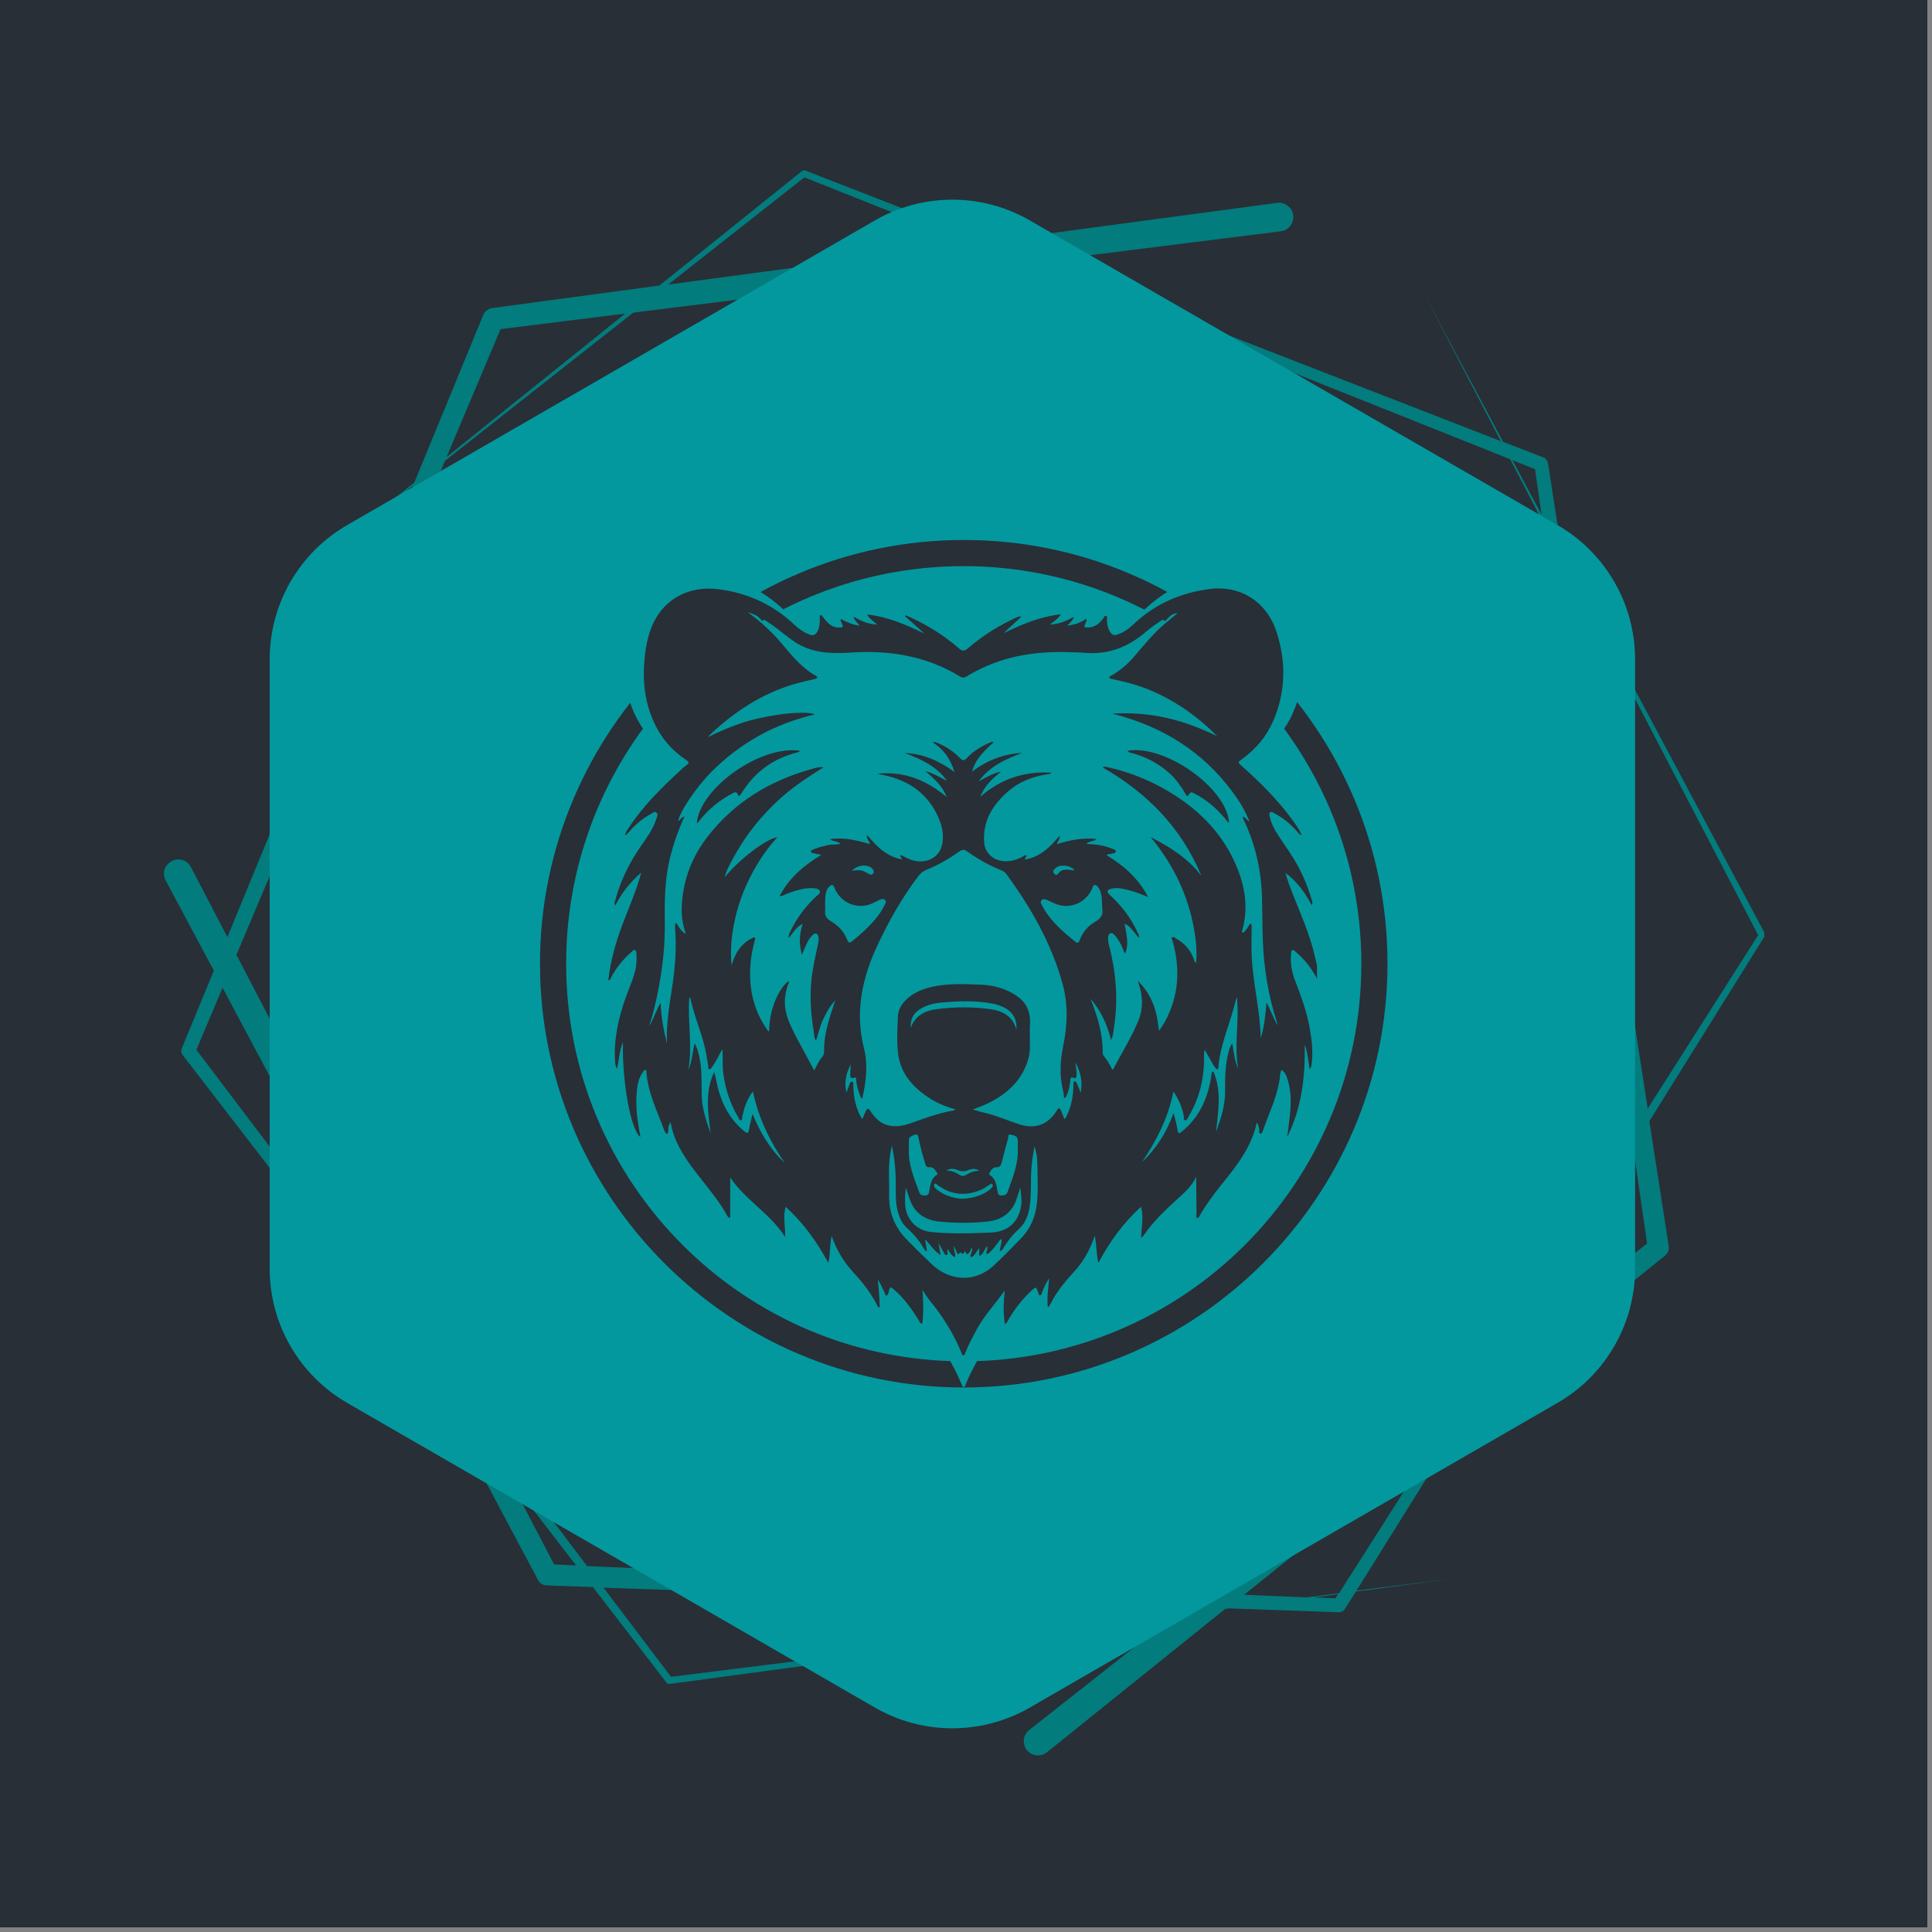 <svg xmlns="http://www.w3.org/2000/svg" xmlns:xlink="http://www.w3.org/1999/xlink" width="427" zoomAndPan="magnify" viewBox="0 0 320.25 320.25" height="427" preserveAspectRatio="xMidYMid meet" version="1.0"><rect x="0" y="0" width="320.25" height="320.25" fill="#808080" stroke="none"/><defs><clipPath id="1205e062e6"><path d="M 0 0 L 319.5 0 L 319.5 319.5 L 0 319.5 Z M 0 0 " clip-rule="nonzero"/></clipPath><clipPath id="4d0b3acdf0"><path d="M 27 28.156 L 292.457 28.156 L 292.457 291 L 27 291 Z M 27 28.156 " clip-rule="nonzero"/></clipPath><clipPath id="0000b22775"><path d="M 44 33 L 271.973 33 L 271.973 287 L 44 287 Z M 44 33 " clip-rule="nonzero"/></clipPath><clipPath id="4ae67afab7"><path d="M 89.508 89.508 L 230 89.508 L 230 230 L 89.508 230 Z M 89.508 89.508 " clip-rule="nonzero"/></clipPath><clipPath id="b256b89934"><path d="M 97.129 94.059 L 222.836 94.059 L 222.836 230 L 97.129 230 Z M 97.129 94.059 " clip-rule="nonzero"/></clipPath><clipPath id="7e6e06fa2c"><path d="M 100.836 97 L 218.309 97 L 218.309 224.875 L 100.836 224.875 Z M 100.836 97 " clip-rule="nonzero"/></clipPath></defs><g clip-path="url(#1205e062e6)"><path fill="#ffffff" d="M 0 0 L 319.5 0 L 319.5 319.5 L 0 319.5 Z M 0 0 " fill-opacity="1" fill-rule="nonzero"/><path fill="#282f37" d="M 0 0 L 319.5 0 L 319.5 319.5 L 0 319.5 Z M 0 0 " fill-opacity="1" fill-rule="nonzero"/></g><g clip-path="url(#4d0b3acdf0)"><path fill="#027c7d" d="M 292.559 154.746 L 258.895 91.59 L 256.594 76.766 C 256.539 76.391 256.273 76.016 255.898 75.855 L 249.152 73.234 L 236.039 48.668 L 248.777 73.125 L 172.242 43.367 L 212.332 38.336 C 213.617 38.176 214.527 36.945 214.363 35.66 C 214.203 34.375 212.973 33.465 211.688 33.629 L 163.789 40.051 L 133.496 28.273 C 133.336 28.223 133.121 28.223 132.961 28.328 L 109.305 47.328 L 81.527 51.074 C 80.938 51.184 80.402 51.555 80.133 52.145 L 68.68 79.977 L 46.094 98.121 L 68.469 80.512 L 37.691 155.332 L 31.645 143.719 C 31.004 142.543 29.609 142.113 28.434 142.758 C 27.254 143.398 26.828 144.789 27.469 145.969 L 35.445 160.898 L 30.145 173.746 C 29.984 174.121 30.039 174.602 30.305 174.922 L 70.98 227.695 L 89.18 261.895 C 89.445 262.43 90.035 262.805 90.68 262.805 L 98.277 263.07 L 110.48 278.914 C 110.586 279.074 110.801 279.18 111.016 279.129 L 194.562 267.887 L 170.586 286.781 C 169.566 287.582 169.406 289.082 170.211 290.098 C 171.012 291.117 172.512 291.277 173.527 290.473 L 203.07 266.711 L 203.715 266.605 L 221.91 267.246 C 222.285 267.246 222.715 267.086 222.93 266.711 L 224.746 263.82 L 241.18 261.625 L 224.855 263.66 L 242.891 234.758 L 275.969 208.16 C 276.449 207.785 276.715 207.195 276.609 206.555 L 273.398 185.84 L 292.453 155.281 C 292.613 155.172 292.664 154.957 292.559 154.746 Z M 254.453 77.781 L 255.523 85.273 L 250.707 76.281 Z M 133.336 29.398 L 161.004 40.426 L 110.75 47.168 Z M 82.973 54.555 L 103.629 51.984 L 74.031 75.746 Z M 73.766 76.391 L 104.969 51.824 L 169.301 43.797 L 250.332 76.121 L 255.684 86.453 L 270.402 187.98 L 244.605 228.551 L 199.539 264.035 L 97.316 259.594 L 80.133 236.848 L 39.191 158.277 Z M 32.555 174.012 L 36.891 163.734 L 65.684 217.793 Z M 91.855 259.324 L 84.469 245.195 L 95.496 259.484 Z M 111.23 277.949 L 100.043 263.18 L 196.488 266.496 L 195.258 267.461 Z M 221.375 264.945 L 217.789 264.785 L 221.805 264.25 Z M 221.965 264.09 L 216.559 264.785 L 206.23 264.355 L 238.129 238.719 Z M 273.023 206.125 L 249.047 225.02 L 270.723 190.23 Z M 259.109 92.98 L 291.434 155.012 L 273.129 183.754 Z M 259.109 92.98 " fill-opacity="1" fill-rule="nonzero"/></g><g clip-path="url(#0000b22775)"><path fill="#03989e" d="M 44.703 109.258 C 44.703 108.141 44.777 107.023 44.926 105.914 C 45.074 104.805 45.293 103.707 45.582 102.625 C 45.871 101.543 46.23 100.484 46.66 99.453 C 47.09 98.418 47.582 97.414 48.141 96.445 C 48.703 95.477 49.324 94.547 50.004 93.656 C 50.684 92.77 51.422 91.926 52.211 91.133 C 53.004 90.34 53.844 89.605 54.73 88.922 C 55.617 88.238 56.547 87.617 57.516 87.055 L 145.043 36.527 C 146.012 35.965 147.016 35.473 148.051 35.047 C 149.086 34.617 150.145 34.258 151.227 33.969 C 152.312 33.68 153.406 33.461 154.52 33.316 C 155.629 33.172 156.746 33.098 157.863 33.098 C 158.984 33.098 160.102 33.172 161.211 33.316 C 162.32 33.461 163.418 33.68 164.5 33.969 C 165.582 34.258 166.641 34.617 167.676 35.047 C 168.711 35.473 169.715 35.965 170.688 36.527 L 258.203 87.055 C 259.172 87.613 260.102 88.238 260.992 88.918 C 261.879 89.602 262.719 90.34 263.512 91.133 C 264.305 91.926 265.039 92.766 265.723 93.652 C 266.406 94.543 267.027 95.473 267.586 96.441 C 268.148 97.41 268.641 98.414 269.07 99.449 C 269.5 100.484 269.859 101.543 270.152 102.625 C 270.441 103.707 270.66 104.801 270.809 105.914 C 270.957 107.023 271.031 108.137 271.035 109.258 L 271.035 210.32 C 271.031 211.441 270.957 212.555 270.809 213.668 C 270.66 214.777 270.441 215.875 270.152 216.957 C 269.859 218.035 269.5 219.094 269.07 220.129 C 268.641 221.164 268.145 222.168 267.586 223.137 C 267.023 224.109 266.402 225.039 265.723 225.926 C 265.039 226.816 264.301 227.656 263.512 228.449 C 262.719 229.242 261.879 229.977 260.992 230.66 C 260.102 231.344 259.172 231.965 258.203 232.527 L 170.688 283.059 C 169.715 283.617 168.711 284.113 167.676 284.539 C 166.641 284.965 165.582 285.324 164.5 285.613 C 163.418 285.902 162.32 286.121 161.211 286.266 C 160.102 286.41 158.984 286.484 157.863 286.484 C 156.746 286.484 155.629 286.41 154.52 286.266 C 153.406 286.121 152.312 285.902 151.23 285.613 C 150.148 285.324 149.086 284.965 148.051 284.539 C 147.016 284.113 146.012 283.617 145.043 283.059 L 57.516 232.527 C 56.547 231.965 55.617 231.344 54.73 230.66 C 53.844 229.977 53.004 229.238 52.211 228.445 C 51.422 227.652 50.688 226.812 50.004 225.922 C 49.324 225.035 48.703 224.105 48.145 223.133 C 47.582 222.164 47.09 221.16 46.66 220.129 C 46.23 219.094 45.871 218.035 45.582 216.953 C 45.293 215.871 45.074 214.777 44.926 213.664 C 44.777 212.555 44.703 211.441 44.703 210.32 Z M 44.703 109.258 " fill-opacity="1" fill-rule="nonzero"/></g><g clip-path="url(#4ae67afab7)"><path fill="#282f37" d="M 159.75 229.992 C 120.945 229.992 89.508 198.34 89.508 159.75 C 89.508 121.16 120.945 89.508 159.75 89.508 C 198.555 89.508 229.992 120.945 229.992 159.75 C 229.992 198.555 198.34 229.992 159.75 229.992 Z M 159.75 93.844 C 123.328 93.844 93.844 123.328 93.844 159.75 C 93.844 196.172 123.328 225.656 159.75 225.656 C 196.172 225.656 225.656 196.172 225.656 159.75 C 225.656 123.328 195.953 93.844 159.75 93.844 Z M 159.75 93.844 " fill-opacity="1" fill-rule="nonzero"/></g><g clip-path="url(#b256b89934)"><path fill="#03989e" d="M 220.805 179.512 C 220.484 177.98 220.473 176.523 219.918 175.172 C 220.027 180.82 219.387 186.309 216.832 191.434 C 217.25 187.859 218.039 184.301 216.719 180.758 C 216.559 180.328 216.324 179.898 215.844 179.605 C 215.52 180.113 215.598 180.691 215.512 181.211 C 215.199 183.094 214.645 184.898 213.922 186.66 C 213.43 187.852 213.02 189.078 212.547 190.281 C 212.461 190.5 212.402 190.879 212.078 190.82 C 211.801 190.766 211.914 190.418 211.898 190.199 C 211.863 189.754 211.809 189.324 211.461 188.887 C 210.547 193.18 207.98 196.449 205.359 199.684 C 203.914 201.469 202.547 203.305 201.395 205.297 C 201.297 205.465 201.234 205.766 200.977 205.688 C 200.727 205.609 200.832 205.324 200.832 205.129 C 200.824 202.902 200.828 200.676 200.777 198.43 C 200.004 200.16 198.605 201.344 197.266 202.555 C 195.145 204.469 193.113 206.449 191.492 208.82 C 191.422 208.922 191.312 208.996 191.074 209.223 C 191.113 207.332 191.574 205.602 191.059 203.723 C 187.914 206.586 185.523 209.898 183.551 213.602 C 183.148 212.086 183.27 210.516 182.891 208.809 C 182.062 211.359 180.863 213.473 179.164 215.289 C 177.828 216.715 176.609 218.23 175.594 219.906 C 175.305 220.391 175.168 220.973 174.617 221.492 C 174.438 219.746 174.699 218.148 174.871 216.348 C 174.227 217.262 173.902 218.109 173.562 218.949 C 173.496 219.117 173.449 219.359 173.242 219.344 C 173.039 219.332 173.012 219.094 172.949 218.918 C 172.555 217.758 172.555 217.758 171.641 218.609 C 170.07 220.078 168.785 221.773 167.688 223.621 C 167.531 223.879 167.465 224.215 167.062 224.41 C 166.723 222.48 166.84 220.582 167.016 218.488 C 165.344 220.898 163.438 222.883 162.117 225.309 C 161.387 226.652 160.668 228 160.098 229.422 C 160.023 229.609 160 229.883 159.754 229.906 C 159.477 229.93 159.469 229.629 159.395 229.453 C 157.984 226.066 156.07 222.996 153.73 220.176 C 153.301 219.656 152.969 219.051 152.527 218.383 C 152.684 220.434 152.723 222.383 152.488 224.359 C 152.047 224.312 152.012 223.977 151.875 223.758 C 150.629 221.727 149.242 219.812 147.414 218.25 C 146.969 217.875 146.742 217.809 146.625 218.484 C 146.566 218.801 146.539 219.172 146.113 219.449 C 145.629 218.488 145.273 217.477 144.652 216.586 C 144.824 218.215 144.953 219.836 144.988 221.43 C 144.777 221.523 144.703 221.438 144.66 221.344 C 143.562 219.094 142.051 217.145 140.355 215.32 C 138.668 213.504 137.402 211.422 136.508 208.883 C 136.145 210.566 136.297 212.109 135.922 213.617 C 133.934 209.941 131.559 206.609 128.406 203.742 C 127.859 205.582 128.383 207.293 128.312 209.082 C 125.75 204.973 121.344 202.605 118.629 198.57 C 118.629 200.945 118.629 203.312 118.629 205.66 C 118.281 205.734 118.223 205.52 118.141 205.371 C 116.652 202.68 114.656 200.359 112.789 197.938 C 110.934 195.535 109.188 193.055 108.379 190.059 C 108.277 189.684 108.207 189.293 108.105 188.816 C 107.672 189.375 107.73 189.953 107.668 190.508 C 107.652 190.656 107.652 190.863 107.449 190.859 C 107.355 190.855 107.254 190.707 107.172 190.613 C 107.109 190.531 107.062 190.43 107.023 190.332 C 105.781 186.953 104.145 183.699 103.852 180.027 C 103.84 179.879 103.891 179.664 103.699 179.617 C 103.488 179.562 103.379 179.762 103.27 179.906 C 102.598 180.828 102.32 181.891 102.191 183.004 C 101.895 185.57 102.176 188.102 102.656 190.621 C 102.707 190.871 102.742 191.125 102.789 191.422 C 101.117 190.297 99.523 181.629 99.711 174.676 C 99.047 176.316 99.039 177.898 98.66 179.406 C 98.363 178.891 98.332 178.355 98.301 177.812 C 98.113 173.98 98.949 170.328 100.227 166.75 C 100.844 165.016 101.652 163.348 101.988 161.516 C 102.133 160.727 102.121 159.941 102.086 159.156 C 102.074 158.902 102.09 158.57 101.816 158.465 C 101.57 158.367 101.402 158.645 101.23 158.793 C 99.773 160.039 98.586 161.504 97.676 163.199 C 97.562 163.41 97.551 163.719 97.129 163.836 C 97.492 160.5 98.371 157.359 99.508 154.277 C 100.641 151.203 102.02 148.215 102.938 144.816 C 100.938 146.531 99.496 148.398 98.367 150.602 C 98.102 150.199 98.281 149.953 98.344 149.719 C 99.281 146.219 100.863 143.023 102.934 140.059 C 103.941 138.609 104.992 137.18 105.547 135.473 C 105.68 135.066 105.984 134.523 105.602 134.215 C 105.258 133.941 104.828 134.375 104.477 134.566 C 103.051 135.355 101.836 136.398 100.785 137.633 C 100.633 137.812 100.473 137.984 100.305 138.156 C 100.273 138.188 100.207 138.176 100.086 138.203 C 100.168 137.645 100.512 137.246 100.785 136.832 C 103.254 133.074 106.422 129.949 109.699 126.922 C 110.086 126.562 110.461 126.184 110.891 125.887 C 111.445 125.504 111.359 125.277 110.84 124.934 C 108.363 123.301 106.488 121.125 105.238 118.43 C 103.641 115 103.172 111.387 103.473 107.637 C 103.633 105.66 103.941 103.711 104.629 101.844 C 106.441 96.926 110.98 94.102 116.648 94.848 C 121.754 95.523 126.242 97.586 130 101.164 C 130.746 101.875 131.598 102.441 132.57 102.832 C 133.25 103.109 133.652 102.887 133.992 102.293 C 134.422 101.539 134.434 100.734 134.426 99.914 C 134.422 99.746 134.32 99.504 134.547 99.426 C 134.77 99.352 134.84 99.598 134.949 99.73 C 135.668 100.617 136.359 101.535 137.648 101.594 C 138.586 101.637 138.633 101.574 138.242 100.73 C 138.168 100.566 138.047 100.414 138.117 100.062 C 139.129 100.633 140.156 101.094 141.402 101.262 C 141.09 100.68 140.488 100.441 140.375 99.672 C 141.695 100.473 142.977 101.004 144.539 101.082 C 143.918 100.48 143.25 100.121 142.73 99.289 C 146.473 99.707 149.68 101.129 152.883 102.676 C 151.73 101.645 150.578 100.613 149.402 99.562 C 149.695 99.379 149.859 99.574 150.031 99.648 C 153.289 101.078 156.273 102.953 158.957 105.281 C 159.559 105.805 159.941 105.785 160.539 105.266 C 163.164 102.992 166.098 101.18 169.262 99.75 C 169.445 99.664 169.648 99.621 169.957 99.695 C 169.461 100.152 168.965 100.613 168.465 101.07 C 167.938 101.543 167.406 102.012 166.91 102.559 C 170.043 101.012 173.238 99.695 176.91 99.258 C 176.43 100.098 175.734 100.465 174.98 101.078 C 176.578 101.004 177.828 100.469 179.203 99.73 C 179.02 100.449 178.527 100.73 178.043 101.27 C 179.363 101.117 180.422 100.742 181.383 100.051 C 181.551 100.445 181.34 100.625 181.25 100.828 C 180.938 101.539 180.996 101.625 181.793 101.594 C 182.992 101.551 183.766 100.836 184.434 99.938 C 184.562 99.762 184.637 99.43 184.926 99.543 C 185.141 99.629 185.059 99.922 185.059 100.121 C 185.043 100.953 185.172 101.738 185.66 102.449 C 185.953 102.879 186.254 103.02 186.785 102.863 C 187.996 102.512 188.945 101.766 189.828 100.938 C 193.594 97.391 198.102 95.461 203.18 94.805 C 208.574 94.109 213.223 97.035 214.957 102.387 C 216.672 107.676 216.582 112.973 214.336 118.137 C 213.16 120.832 211.324 123.008 208.945 124.73 C 208.062 125.371 208.059 125.359 208.91 126.102 C 212.086 128.891 215.047 131.887 217.574 135.289 C 218.23 136.172 218.863 137.07 219.41 138.164 C 218.918 138.121 218.793 137.805 218.602 137.59 C 217.434 136.238 216.074 135.129 214.488 134.309 C 214.285 134.203 214.059 134.008 213.832 134.191 C 213.617 134.359 213.688 134.641 213.734 134.863 C 213.992 136.125 214.586 137.242 215.285 138.301 C 216.418 140.016 217.637 141.672 218.625 143.48 C 219.656 145.359 220.48 147.324 221.082 149.379 C 221.184 149.715 221.383 150.059 221.168 150.566 C 219.984 148.379 218.625 146.441 216.539 144.871 C 216.887 146.258 217.359 147.422 217.812 148.586 C 219.223 152.191 220.828 155.727 221.695 159.523 C 222.016 160.922 222.375 162.32 222.457 163.883 C 222.047 163.656 221.98 163.336 221.84 163.078 C 220.938 161.41 219.75 159.98 218.305 158.754 C 218.148 158.621 217.996 158.398 217.773 158.473 C 217.504 158.559 217.539 158.852 217.516 159.082 C 217.359 160.688 217.613 162.238 218.184 163.734 C 219.203 166.422 220.234 169.102 220.746 171.949 C 221.137 174.129 221.441 176.316 221.145 178.543 C 221.109 178.824 221.098 179.117 220.805 179.512 Z M 182.145 167.047 C 182.195 167.184 182.246 167.324 182.301 167.461 C 183.453 170.367 184.32 173.336 184.297 176.504 C 184.297 176.719 184.316 176.926 184.461 177.098 C 185.082 177.848 185.59 178.672 185.988 179.559 C 186.082 179.512 186.148 179.5 186.168 179.461 C 187.637 176.605 189.375 173.887 190.598 170.902 C 191.266 169.277 191.383 167.578 191.035 165.859 C 190.898 165.203 190.676 164.566 190.488 163.918 C 192.984 166.273 193.898 169.285 194.195 172.641 C 194.367 172.555 194.418 172.438 194.488 172.328 C 194.781 171.855 195.109 171.406 195.367 170.922 C 197.734 166.449 197.984 161.777 196.656 156.965 C 196.59 156.719 196.336 156.41 196.547 156.238 C 196.805 156.023 197.074 156.348 197.309 156.48 C 198.82 157.328 199.871 158.562 200.426 160.215 C 200.484 160.391 200.461 160.637 200.77 160.715 C 200.945 158.816 200.777 156.961 200.469 155.121 C 199.438 148.898 196.789 143.418 192.758 138.555 C 196.16 140.293 199.344 142.273 201.691 145.367 C 198.207 136.941 192.188 130.793 184.285 126.262 C 184.672 126.051 184.844 126.152 185.02 126.191 C 188.598 126.969 191.988 128.262 195.172 130.066 C 200.75 133.227 205.223 137.48 207.797 143.457 C 209.395 147.168 210.047 151.023 208.887 155.02 C 208.852 155.148 208.809 155.273 208.973 155.441 C 209.656 155.086 209.871 154.289 210.395 153.766 C 210.656 154.059 210.547 154.359 210.551 154.633 C 210.57 156.477 210.484 158.328 210.602 160.164 C 210.898 164.812 212.094 169.359 212.16 174.043 C 212.793 171.984 212.996 169.867 213.188 167.711 C 213.91 169.039 214.359 170.461 215.141 171.727 C 215.148 171.598 215.105 171.48 215.066 171.363 C 213.484 166.523 212.691 161.543 212.523 156.461 C 212.445 154.062 212.457 151.664 212.395 149.27 C 212.266 144.438 211.23 139.82 209.145 135.449 C 209.074 135.305 208.902 135.152 209.094 134.961 C 209.516 135.086 209.652 135.582 210.168 135.766 C 209.426 133.859 208.391 132.219 207.246 130.66 C 201.906 123.391 194.695 118.977 185.996 116.781 C 189.223 116.586 192.383 116.832 195.523 117.52 C 198.648 118.203 201.594 119.379 204.48 120.746 C 201.188 117.422 197.465 114.754 193.199 112.871 C 190.895 111.855 188.484 111.211 186.031 110.691 C 185.824 110.648 185.547 110.645 185.5 110.418 C 185.441 110.156 185.746 110.125 185.914 110.023 C 187.41 109.152 188.711 108.047 189.832 106.734 C 191.562 104.711 193.234 102.637 195.277 100.906 C 196.008 100.289 196.758 99.691 197.496 99.086 C 197.25 99.051 197.059 99.109 196.875 99.188 C 194.969 100.016 193.289 101.191 191.715 102.523 C 188.75 105.027 185.391 106.352 181.457 106.078 C 179.723 105.957 177.984 105.906 176.246 105.926 C 170.547 105.984 165.172 107.23 160.273 110.238 C 159.859 110.492 159.551 110.48 159.129 110.223 C 153.164 106.578 146.617 105.559 139.762 106.016 C 136.312 106.246 132.957 106.105 129.945 104.102 C 128.605 103.207 127.41 102.125 126.094 101.203 C 124.73 100.242 123.32 99.363 121.699 98.891 C 123.922 100.48 125.914 102.312 127.672 104.387 C 129.5 106.539 131.25 108.762 133.797 110.145 C 133.906 110.203 134.051 110.297 133.969 110.441 C 133.91 110.539 133.773 110.621 133.656 110.648 C 133.043 110.801 132.426 110.934 131.809 111.074 C 125.297 112.562 119.859 115.961 115.062 120.492 C 114.934 120.617 114.832 120.77 114.719 120.91 C 116.691 119.926 118.676 119.078 120.734 118.402 C 122.816 117.719 124.961 117.297 127.125 116.965 C 129.793 116.551 132.91 116.5 133.512 116.922 C 130.016 117.766 126.715 118.977 123.621 120.719 C 120.547 122.449 117.773 124.57 115.285 127.074 C 112.641 129.742 109.66 134.16 109.449 135.742 C 109.828 135.547 109.992 135.059 110.574 134.918 C 109.477 137.273 108.668 139.578 108.062 141.957 C 107.098 145.75 107.035 149.613 107.09 153.496 C 107.145 157.379 106.742 161.223 106.027 165.039 C 105.594 167.352 105.066 169.633 104.328 171.871 C 105.156 170.586 105.551 169.094 106.348 167.785 C 106.441 170.234 106.887 172.594 107.461 174.938 C 107.332 171.594 107.871 168.32 108.379 165.035 C 108.879 161.832 109.145 158.609 108.953 155.355 C 108.918 154.812 108.781 154.242 109.051 153.629 C 109.586 154.34 109.887 155.148 110.801 155.629 C 110.211 153.93 110.004 152.332 110.082 150.727 C 110.293 146.195 111.812 142.117 114.582 138.535 C 119.305 132.43 125.547 128.621 132.922 126.566 C 133.609 126.371 134.301 126.129 135.082 126.23 C 132.566 127.824 130.086 129.438 127.844 131.391 C 125.609 133.344 123.633 135.523 121.879 137.91 C 120.215 140.176 117.707 144.566 117.672 145.621 C 120.059 142.605 125.039 138.777 126.941 138.574 C 125.039 140.648 123.543 142.902 122.289 145.312 C 121.035 147.73 120.086 150.27 119.488 152.934 C 118.898 155.57 118.586 158.227 118.859 161.152 C 119.082 160.543 119.203 160.141 119.367 159.758 C 119.996 158.273 120.996 157.117 122.445 156.383 C 122.605 156.301 122.785 156.145 122.949 156.277 C 123.125 156.418 122.996 156.625 122.949 156.793 C 122.598 158.066 122.34 159.355 122.223 160.672 C 121.836 164.934 122.629 168.906 125.113 172.461 C 125.203 172.59 125.242 172.812 125.488 172.773 C 125.496 168.605 127.438 164.934 128.941 163.914 C 129.055 164.199 128.863 164.422 128.781 164.656 C 128.098 166.621 128.07 168.586 128.777 170.543 C 129.445 172.383 130.422 174.078 131.336 175.801 C 132.008 177.066 132.703 178.324 133.441 179.676 C 133.922 178.812 134.246 177.996 134.82 177.34 C 135.082 177.039 135.18 176.727 135.176 176.336 C 135.141 174.473 135.496 172.664 136.008 170.887 C 136.352 169.691 136.773 168.512 137.164 167.328 C 136.199 168.27 135.625 169.441 135.043 170.617 C 134.461 171.801 134.203 173.105 133.742 174.441 C 133.371 173.867 133.438 173.344 133.355 172.859 C 132.863 169.914 132.645 166.961 132.918 163.969 C 133.129 161.703 133.668 159.508 134.125 157.293 C 134.211 156.875 134.281 156.453 134.152 156.043 C 133.984 155.516 133.668 155.363 133.215 155.766 C 132.688 156.227 132.34 156.816 132.055 157.445 C 131.812 157.988 131.59 158.543 131.266 159.301 C 130.727 157.375 130.809 155.676 131.406 153.844 C 130.176 154.402 129.742 155.484 128.926 156.316 C 128.918 156.109 128.891 156.027 128.914 155.961 C 129.012 155.691 129.109 155.418 129.234 155.156 C 130.371 152.77 131.945 150.711 133.883 148.918 C 134.137 148.68 134.57 148.465 134.414 148.039 C 134.273 147.664 133.82 147.617 133.461 147.578 C 133.02 147.531 132.566 147.535 132.125 147.59 C 130.836 147.746 129.609 148.141 128.406 148.625 C 128.102 148.75 127.836 149.012 127.336 148.934 C 129.008 145.75 131.578 143.562 134.695 141.68 C 134.086 141.555 133.699 141.492 133.32 141.398 C 133.129 141.352 132.855 141.328 132.855 141.062 C 132.855 140.852 133.094 140.812 133.262 140.738 C 134.059 140.383 134.902 140.188 135.75 139.98 C 136.48 139.801 137.246 139.941 138.062 139.707 C 137.465 139.211 136.727 139.371 136.211 138.922 C 138.617 138.535 140.918 139.102 143.266 139.793 C 143.141 139.234 142.656 138.875 142.711 138.152 C 143.664 139.188 144.457 140.172 145.473 140.922 C 146.5 141.68 147.602 142.258 148.922 142.473 C 148.883 142.18 148.496 142.062 148.672 141.688 C 149.254 141.969 149.816 142.293 150.414 142.52 C 152.977 143.477 155.555 142.234 156.004 139.797 C 156.242 138.484 156.121 137.164 155.652 135.898 C 153.914 131.188 150.414 128.602 145.605 127.598 C 145.238 127.52 144.863 127.457 144.488 127.391 C 149.211 126.863 153.211 128.496 156.77 131.469 C 156.055 129.496 154.543 128.227 153.027 126.926 C 154.434 127.258 155.605 128.027 156.855 128.641 C 154.996 126.031 152.238 124.789 149.363 123.707 C 152.586 123.855 155.414 125.059 158.164 127.059 C 157.465 124.746 156.273 123.09 154.324 121.832 C 154.574 121.801 154.652 121.766 154.715 121.785 C 154.914 121.848 155.113 121.914 155.309 122 C 156.746 122.633 158.047 123.48 159.133 124.617 C 159.574 125.082 159.852 125.133 160.316 124.633 C 161.41 123.465 162.75 122.625 164.211 121.977 C 164.469 121.863 164.734 121.711 165.113 121.777 C 162.695 123.961 161.758 125.227 161.258 127.02 C 163.934 124.969 166.859 123.895 170.117 123.691 C 167.176 124.812 164.328 126.059 162.426 128.754 C 163.688 128.035 164.941 127.301 166.41 126.984 C 164.844 128.211 163.453 129.555 162.688 131.465 C 166.266 128.328 170.387 126.906 175.23 127.188 C 175.004 127.469 174.828 127.43 174.68 127.449 C 172.102 127.836 169.699 128.699 167.711 130.414 C 164.984 132.758 163.152 135.594 163.395 139.387 C 163.504 141.121 164.652 142.387 166.352 142.727 C 167.684 142.988 168.906 142.652 170.086 142.059 C 170.324 141.938 170.52 141.652 170.844 141.773 C 170.938 142.086 170.508 142.184 170.598 142.504 C 173.246 142.074 175.012 140.34 176.758 138.242 C 176.742 138.965 176.344 139.301 176.223 139.809 C 178.559 139.035 180.867 138.621 183.258 138.895 C 182.742 139.332 182.02 139.207 181.402 139.719 C 181.902 139.77 182.262 139.82 182.629 139.836 C 183.824 139.891 184.965 140.199 186.074 140.637 C 186.301 140.727 186.668 140.789 186.621 141.105 C 186.578 141.406 186.199 141.363 185.969 141.465 C 185.684 141.59 185.332 141.43 184.996 141.75 C 188.008 143.551 190.555 145.781 192.324 149.121 C 191.109 148.629 190.117 148.207 189.078 147.957 C 187.957 147.688 186.832 147.332 185.656 147.703 C 185.094 147.879 184.996 148.172 185.41 148.609 C 185.539 148.742 185.676 148.863 185.809 148.992 C 187.754 150.816 189.328 152.91 190.441 155.336 C 190.566 155.613 190.781 155.875 190.652 156.324 C 190.258 155.828 189.926 155.367 189.551 154.949 C 189.16 154.516 188.781 154.047 188.156 153.832 C 188.758 156.836 188.777 157.84 188.254 159.047 C 188.078 158.938 188.039 158.758 187.98 158.586 C 187.641 157.574 187.125 156.66 186.422 155.855 C 186.234 155.641 186 155.398 185.684 155.508 C 185.34 155.625 185.246 155.953 185.254 156.281 C 185.262 156.648 185.266 157.027 185.355 157.375 C 186.594 162.09 187.07 166.855 186.344 171.703 C 186.211 172.582 186.18 173.492 185.793 174.344 C 185.082 171.641 184 169.156 182.145 167.047 Z M 141.91 188.301 C 142.141 187.758 142.316 187.324 142.508 186.895 C 142.727 186.406 142.988 186.273 143.32 186.812 C 143.488 187.082 143.672 187.34 143.867 187.59 C 144.875 188.871 146.168 189.551 147.824 189.527 C 149.012 189.512 150.105 189.148 151.191 188.742 C 153.145 188.012 155.117 187.359 157.152 186.902 C 157.531 186.816 157.961 186.879 158.344 186.562 C 156.602 186.07 154.992 185.418 153.543 184.438 C 150.773 182.57 148.645 180.195 148.227 176.758 C 147.961 174.566 148.094 172.336 148.195 170.125 C 148.246 169.035 148.762 168.117 149.531 167.332 C 150.777 166.059 152.332 165.398 154.027 164.996 C 156.965 164.301 159.949 164.465 162.922 164.582 C 164.496 164.645 166.066 164.969 167.52 165.637 C 170.535 167.02 171.613 168.812 171.48 171.551 C 171.418 172.863 171.469 174.188 171.469 175.504 C 171.469 176.301 171.367 177.086 171.133 177.844 C 170.055 181.379 167.602 183.691 164.406 185.316 C 163.438 185.812 162.418 186.203 161.383 186.586 C 162.289 186.879 163.184 187.09 164.07 187.316 C 165.992 187.805 167.797 188.637 169.684 189.219 C 172.414 190.062 174.551 189.281 176.117 186.918 C 176.16 186.852 176.203 186.785 176.242 186.715 C 176.488 186.266 176.73 186.266 176.938 186.738 C 177.152 187.234 177.344 187.734 177.562 188.273 C 177.66 188.168 177.727 188.121 177.758 188.059 C 177.859 187.875 177.953 187.684 178.047 187.496 C 178.852 185.82 179.105 184.031 179.141 182.199 C 179.145 182.004 179.047 181.719 179.293 181.641 C 179.594 181.547 179.691 181.859 179.781 182.055 C 179.996 182.531 180.176 183.027 180.414 183.625 C 180.809 181.633 180.379 179.918 179.48 178.285 C 179.531 179.039 179.762 179.773 179.691 180.535 C 179.668 180.809 179.594 181.188 179.27 181.035 C 178.566 180.699 178.633 181.129 178.578 181.574 C 178.496 182.281 178.375 182.984 178.113 183.652 C 177.984 183.973 177.957 184.371 177.488 184.613 C 177.434 184.133 177.426 183.719 177.328 183.328 C 176.645 180.66 176.797 178.008 177.344 175.344 C 178.098 171.656 178.219 167.969 177.199 164.309 C 175.223 157.227 171.637 150.965 167.324 145.078 C 167.082 144.746 166.762 144.535 166.387 144.387 C 164.242 143.535 162.258 142.395 160.383 141.062 C 159.883 140.707 159.531 140.73 159.051 141.066 C 157.238 142.34 155.34 143.48 153.266 144.293 C 152.648 144.535 152.195 144.906 151.801 145.426 C 148.922 149.227 146.586 153.348 144.57 157.656 C 141.875 163.434 140.594 169.41 142.199 175.762 C 142.957 178.738 142.574 181.691 141.91 184.641 C 141.59 184.551 141.582 184.25 141.492 184.023 C 141.16 183.188 140.918 182.328 140.836 181.426 C 140.816 181.215 140.879 180.797 140.43 180.977 C 139.832 181.211 139.785 180.789 139.785 180.422 C 139.781 179.82 139.852 179.219 139.895 178.613 C 139.07 180.141 138.68 181.715 139.125 183.602 C 139.324 183.043 139.441 182.668 139.594 182.309 C 139.703 182.051 139.785 181.613 140.078 181.66 C 140.48 181.727 140.309 182.18 140.32 182.465 C 140.414 184.484 140.73 186.441 141.91 188.301 Z M 155.711 212.262 C 154.469 211.453 153.883 210.328 152.977 209.477 C 153.094 210.16 153.207 210.844 153.324 211.543 C 152.969 211.535 152.871 211.281 152.766 211.094 C 151.953 209.621 150.824 208.414 149.602 207.277 C 148.949 206.668 148.586 205.875 148.312 205.039 C 147.875 203.695 147.809 202.301 147.82 200.898 C 147.84 198.273 147.746 195.66 147.125 192.953 C 147.004 193.594 146.883 194.105 146.809 194.625 C 146.461 197.012 146.703 199.41 146.652 201.805 C 146.59 204.832 147.684 207.418 149.801 209.562 C 151.227 211.008 152.664 212.441 154.133 213.836 C 157.426 216.961 161.906 217.074 165.086 214.082 C 166.738 212.535 168.34 210.926 169.906 209.293 C 171.469 207.664 172.367 205.684 172.656 203.453 C 172.98 200.965 172.797 198.453 172.766 195.957 C 172.754 195.051 172.633 194.117 172.262 193.102 C 172.039 194.359 171.867 195.469 171.762 196.598 C 171.547 198.805 171.75 201.023 171.492 203.227 C 171.293 204.926 170.801 206.496 169.504 207.668 C 168.473 208.598 167.629 209.66 166.898 210.828 C 166.727 211.102 166.602 211.445 166.176 211.578 C 166.137 210.832 166.59 210.168 166.457 209.414 C 166.129 209.57 165.996 209.836 165.824 210.059 C 165.363 210.668 164.926 211.297 164.344 211.801 C 164.211 211.918 164.062 212.117 163.875 212.02 C 163.652 211.906 163.812 211.695 163.852 211.527 C 163.91 211.262 164.047 211 163.895 210.684 C 163.418 211.238 163.328 212.062 162.531 212.426 C 162.531 211.922 162.531 211.496 162.531 210.98 C 162.121 211.52 161.887 212.059 161.441 212.434 C 161.324 212.535 161.172 212.648 161.023 212.52 C 160.902 212.418 160.992 212.281 161.031 212.156 C 161.172 211.762 161.379 211.379 161.215 210.898 C 160.953 211.332 160.934 211.898 160.418 212.066 C 160.078 212.18 160.293 211.652 160.027 211.617 C 159.59 212.121 159.594 212.117 159.34 211.844 C 159.105 211.59 158.816 212.492 158.578 211.809 C 158.453 211.441 158.277 211.094 158.094 210.668 C 157.938 211.367 158.414 211.914 158.266 212.602 C 157.57 212.352 157.344 211.711 156.926 211.148 C 156.926 211.395 156.934 211.523 156.926 211.652 C 156.91 211.852 157.027 212.145 156.797 212.219 C 156.52 212.316 156.402 212.008 156.289 211.816 C 155.992 211.305 155.723 210.77 155.355 210.094 C 155.48 210.855 155.574 211.445 155.711 212.262 Z M 196.773 183.391 C 195.84 188.094 193.777 192.078 191.234 195.852 C 193.793 193.43 195.609 190.531 196.793 187.195 C 197.09 188.219 197.344 189.211 197.508 190.215 C 197.617 190.906 197.816 190.84 198.266 190.473 C 201.184 188.074 202.707 184.918 203.344 181.27 C 203.422 180.82 203.484 180.367 203.555 179.918 C 203.648 179.922 203.742 179.926 203.836 179.93 C 205.316 183.375 204.648 186.945 204.285 190.504 C 205.188 188.125 205.934 185.727 205.887 183.145 C 205.848 181.09 205.906 179.031 206.355 177.012 C 206.508 176.336 206.648 175.645 207.152 174.895 C 207.418 176.539 207.57 178.043 208.191 179.43 C 207.43 175.215 208.418 170.973 207.953 166.754 C 207.742 167.324 207.609 167.902 207.461 168.477 C 206.516 172.031 204.977 175.434 204.695 179.16 C 204.684 179.285 204.68 179.441 204.512 179.473 C 204.359 179.496 204.273 179.383 204.195 179.277 C 204.039 179.062 203.883 178.852 203.754 178.621 C 203.262 177.77 202.777 176.91 202.293 176.051 C 202.168 176.422 202.164 176.754 202.172 177.082 C 202.25 180.91 201.41 184.508 199.445 187.816 C 199.289 188.078 199.164 188.535 198.863 188.492 C 198.496 188.441 198.648 187.969 198.59 187.68 C 198.305 186.191 197.723 184.836 196.773 183.391 Z M 117.266 175.926 C 117.094 176.211 116.996 176.355 116.918 176.512 C 116.461 177.402 115.992 178.285 115.41 179.105 C 115.293 179.27 115.188 179.527 114.953 179.488 C 114.676 179.441 114.781 179.152 114.746 178.957 C 114.57 177.949 114.445 176.926 114.223 175.926 C 113.539 172.891 112.242 170.035 111.602 166.984 C 111.586 166.91 111.539 166.832 111.406 166.906 C 111.09 171.117 112.023 175.359 111.234 179.582 C 111.898 178.148 111.957 176.57 112.336 174.918 C 112.785 175.648 112.941 176.309 113.105 176.961 C 113.684 179.266 113.547 181.617 113.59 183.961 C 113.629 186.363 114.395 188.602 115.18 190.836 C 114.727 187.168 114.109 183.5 115.801 179.969 C 116.086 180.898 116.215 181.836 116.449 182.746 C 117.223 185.785 118.664 188.426 121.137 190.438 C 121.562 190.785 121.809 190.891 121.926 190.168 C 122.074 189.223 122.344 188.301 122.566 187.371 C 123.918 190.648 125.648 193.598 128.227 195.996 C 125.602 192.172 123.594 188.07 122.625 183.391 C 121.535 184.805 121.078 186.328 120.738 187.906 C 120.695 188.113 120.809 188.457 120.48 188.484 C 120.254 188.504 120.188 188.211 120.086 188.039 C 118.656 185.684 117.82 183.129 117.43 180.406 C 117.223 178.969 117.34 177.531 117.266 175.926 Z M 184.227 151.305 C 184.141 149.812 184.266 148.633 183.633 147.582 C 183.469 147.309 183.27 147.012 182.93 147 C 182.547 146.98 182.555 147.387 182.445 147.629 C 181.199 150.395 178.145 151.469 175.453 150.086 C 175.105 149.902 174.746 149.738 174.379 149.598 C 174.082 149.488 173.754 149.402 173.504 149.699 C 173.273 149.969 173.426 150.246 173.551 150.512 C 173.641 150.699 173.746 150.883 173.852 151.066 C 175.25 153.484 177.316 155.27 179.457 156.984 C 179.91 157.348 180.078 157.145 180.238 156.719 C 180.762 155.34 181.676 154.215 182.926 153.508 C 184.016 152.891 184.426 152.137 184.227 151.305 Z M 135.363 150.438 C 135.363 150.875 135.391 151.168 135.359 151.453 C 135.25 152.328 135.539 152.891 136.355 153.363 C 137.672 154.129 138.707 155.238 139.27 156.695 C 139.477 157.238 139.699 157.25 140.113 156.91 C 141.617 155.703 143.051 154.422 144.281 152.934 C 144.887 152.203 145.426 151.418 145.832 150.555 C 145.969 150.258 146.227 149.945 145.898 149.617 C 145.586 149.305 145.246 149.512 144.941 149.629 C 144.574 149.77 144.223 149.961 143.871 150.141 C 141.262 151.473 138.098 150.258 137.02 147.508 C 136.766 146.859 136.535 146.816 136.031 147.332 C 135.727 147.648 135.57 148.043 135.48 148.453 C 135.32 149.156 135.383 149.875 135.363 150.438 Z M 169.766 200.352 C 169.527 201.086 169.34 201.656 169.156 202.23 C 168.348 204.809 166.461 206.09 163.895 206.348 C 161.113 206.625 158.312 206.621 155.531 206.348 C 153.008 206.098 151.105 204.875 150.258 202.344 C 150.062 201.766 149.867 201.184 149.602 200.395 C 149.434 201.453 149.438 202.289 149.461 203.121 C 149.539 205.84 151.352 207.902 154.07 208.18 C 157.59 208.535 161.133 208.422 164.652 208.266 C 167.695 208.133 169.523 206.309 169.922 203.527 C 170.07 202.523 169.898 201.527 169.766 200.352 Z M 169.328 193.32 C 169.328 193.016 169.332 192.516 169.328 192.016 C 169.324 191.203 168.602 191.156 168.105 191.012 C 167.523 190.848 167.68 191.48 167.598 191.77 C 167.215 193.082 166.875 194.41 166.543 195.734 C 166.395 196.332 166.262 196.805 165.449 196.773 C 164.926 196.754 164.629 197.285 164.352 197.711 C 164.254 197.863 164.258 198.031 164.41 198.129 C 165.426 198.77 165.535 199.848 165.742 200.879 C 165.816 201.258 165.773 201.691 166.348 201.73 C 166.906 201.773 167.355 201.633 167.551 201.07 C 168.41 198.617 169.457 196.207 169.328 193.32 Z M 150.129 193.355 C 149.973 196.23 151.039 198.688 151.961 201.176 C 152.152 201.699 152.562 201.762 153.051 201.738 C 153.594 201.715 153.637 201.344 153.719 200.934 C 153.926 199.887 154.012 198.766 155.059 198.105 C 155.188 198.02 155.203 197.879 155.109 197.758 C 154.746 197.289 154.465 196.668 153.723 196.754 C 153.25 196.809 153.141 196.551 153.031 196.195 C 152.602 194.785 152.188 193.367 151.906 191.922 C 151.688 190.809 151.59 190.781 150.559 191.305 C 150.254 191.457 150.125 191.656 150.129 191.98 C 150.137 192.48 150.129 192.98 150.129 193.355 Z M 169.074 172.496 C 169.223 170.676 168.453 169.344 166.871 168.57 C 166.301 168.293 165.707 168.07 165.086 167.945 C 162.035 167.34 158.961 167.445 155.891 167.719 C 154.492 167.844 153.137 168.168 151.949 168.984 C 150.828 169.75 150.352 170.809 150.457 172.176 C 151.227 170.027 152.949 169.152 155 168.891 C 158.141 168.484 161.312 168.445 164.449 168.883 C 166.609 169.184 168.449 170.094 169.074 172.496 Z M 159.461 202.32 C 161.211 202.262 162.766 201.84 164.16 200.895 C 164.395 200.734 164.598 200.52 164.785 200.301 C 164.93 200.133 164.984 199.887 164.816 199.727 C 164.641 199.559 164.484 199.777 164.336 199.863 C 163.84 200.156 163.367 200.512 162.84 200.738 C 160.16 201.883 157.609 201.664 155.223 199.926 C 155.055 199.801 154.867 199.484 154.637 199.746 C 154.441 199.969 154.598 200.246 154.793 200.445 C 154.922 200.578 155.062 200.699 155.207 200.812 C 156.488 201.781 157.961 202.215 159.461 202.32 Z M 162.586 197.379 C 161.906 196.945 161.207 196.992 160.539 197.285 C 159.938 197.551 159.391 197.531 158.793 197.281 C 158.109 196.988 157.398 196.891 156.711 197.371 C 157.609 197.309 158.363 197.672 159.086 198.121 C 159.469 198.359 159.832 198.344 160.195 198.117 C 160.922 197.656 161.707 197.387 162.586 197.379 Z M 140.078 144.453 C 141.773 144.32 141.777 144.316 143.199 145.113 C 143.391 145.219 143.547 145.191 143.707 145.078 C 143.902 144.941 143.961 144.754 143.906 144.527 C 143.812 144.125 143.523 143.914 143.176 143.762 C 142.227 143.34 140.969 143.602 140.078 144.453 Z M 179.305 144.312 C 178.734 143.812 178.102 143.598 177.398 143.582 C 176.77 143.566 176.195 143.727 175.77 144.223 C 175.535 144.492 175.512 144.809 175.801 145.066 C 176.098 145.328 176.336 145.152 176.527 144.898 C 177.078 144.168 177.855 144.266 178.617 144.32 C 178.832 144.336 179.043 144.504 179.305 144.312 Z M 112.723 136.074 C 113.023 136.016 113.117 135.738 113.277 135.543 C 114.852 133.594 116.754 132.035 118.973 130.863 C 119.359 130.66 119.734 130.422 119.965 131.07 C 120.074 131.375 120.281 131.285 120.438 131.078 C 120.594 130.867 120.73 130.645 120.875 130.422 C 123.137 126.918 126.312 124.691 130.336 123.652 C 130.531 123.602 130.762 123.621 130.898 123.324 C 124.055 122.281 113.277 129.867 112.723 136.074 Z M 189.641 123.781 C 192.113 124.484 194.32 125.668 196.211 127.422 C 197.309 128.441 198.148 129.641 198.895 130.922 C 199.016 131.137 199.254 131.586 199.473 131.098 C 199.781 130.418 200.137 130.688 200.535 130.895 C 202.668 132.012 204.457 133.543 205.977 135.398 C 206.148 135.609 206.238 135.922 206.578 135.965 C 206.129 129.863 195.199 122.137 188.656 123.34 C 188.953 123.715 189.328 123.691 189.641 123.781 Z M 189.641 123.781 " fill-opacity="1" fill-rule="nonzero"/></g><g clip-path="url(#7e6e06fa2c)"><path fill="#282f37" d="M 217.102 177.266 C 216.805 175.828 216.789 174.461 216.27 173.188 C 216.371 178.496 215.77 183.656 213.367 188.477 C 213.762 185.117 214.5 181.77 213.262 178.438 C 213.109 178.031 212.887 177.633 212.441 177.355 C 212.133 177.832 212.207 178.375 212.125 178.863 C 211.832 180.637 211.312 182.332 210.633 183.988 C 210.172 185.109 209.781 186.262 209.34 187.391 C 209.258 187.598 209.203 187.957 208.898 187.898 C 208.637 187.848 208.746 187.52 208.73 187.312 C 208.695 186.895 208.645 186.492 208.32 186.078 C 207.461 190.117 205.047 193.188 202.582 196.23 C 201.223 197.91 199.938 199.637 198.855 201.508 C 198.766 201.664 198.703 201.949 198.461 201.875 C 198.227 201.805 198.324 201.531 198.324 201.352 C 198.32 199.258 198.32 197.164 198.273 195.055 C 197.547 196.68 196.234 197.793 194.973 198.93 C 192.98 200.73 191.066 202.594 189.547 204.82 C 189.48 204.918 189.375 204.984 189.152 205.195 C 189.191 203.422 189.621 201.793 189.137 200.027 C 186.18 202.723 183.934 205.836 182.078 209.316 C 181.703 207.891 181.816 206.414 181.461 204.809 C 180.68 207.207 179.555 209.195 177.957 210.898 C 176.699 212.242 175.551 213.668 174.602 215.246 C 174.328 215.699 174.199 216.246 173.684 216.734 C 173.516 215.09 173.758 213.59 173.918 211.898 C 173.316 212.758 173.008 213.555 172.691 214.344 C 172.625 214.504 172.586 214.727 172.387 214.715 C 172.195 214.703 172.172 214.48 172.113 214.316 C 171.742 213.223 171.742 213.223 170.883 214.023 C 169.406 215.402 168.199 216.996 167.168 218.734 C 167.02 218.977 166.957 219.293 166.578 219.477 C 166.258 217.66 166.367 215.879 166.535 213.91 C 164.965 216.176 163.168 218.043 161.93 220.32 C 161.242 221.586 160.566 222.852 160.031 224.188 C 159.961 224.363 159.938 224.621 159.707 224.645 C 159.445 224.664 159.441 224.383 159.371 224.219 C 158.047 221.035 156.246 218.145 154.047 215.496 C 153.641 215.008 153.332 214.438 152.914 213.809 C 153.059 215.738 153.098 217.57 152.879 219.43 C 152.461 219.387 152.43 219.07 152.301 218.863 C 151.129 216.953 149.828 215.156 148.105 213.688 C 147.688 213.332 147.477 213.27 147.363 213.906 C 147.309 214.203 147.285 214.555 146.887 214.816 C 146.43 213.91 146.094 212.957 145.512 212.121 C 145.672 213.652 145.793 215.176 145.828 216.676 C 145.629 216.766 145.559 216.684 145.516 216.594 C 144.488 214.48 143.062 212.645 141.469 210.93 C 139.887 209.223 138.695 207.266 137.855 204.879 C 137.512 206.461 137.656 207.91 137.301 209.328 C 135.434 205.875 133.199 202.742 130.238 200.047 C 129.723 201.773 130.219 203.383 130.148 205.066 C 127.738 201.203 123.598 198.977 121.043 195.184 C 121.043 197.418 121.043 199.645 121.043 201.852 C 120.719 201.918 120.664 201.715 120.59 201.578 C 119.188 199.047 117.312 196.863 115.555 194.59 C 113.809 192.332 112.172 190 111.41 187.184 C 111.312 186.828 111.25 186.465 111.152 186.012 C 110.742 186.539 110.801 187.082 110.742 187.602 C 110.727 187.742 110.727 187.938 110.535 187.934 C 110.449 187.934 110.352 187.793 110.277 187.703 C 110.215 187.625 110.172 187.531 110.137 187.441 C 108.969 184.266 107.426 181.203 107.152 177.75 C 107.141 177.609 107.188 177.41 107.008 177.367 C 106.812 177.316 106.707 177.504 106.609 177.641 C 105.973 178.508 105.715 179.504 105.594 180.551 C 105.312 182.965 105.578 185.344 106.031 187.711 C 106.078 187.945 106.109 188.188 106.152 188.461 C 104.582 187.406 103.086 179.258 103.262 172.723 C 102.637 174.262 102.629 175.75 102.27 177.168 C 101.992 176.684 101.965 176.18 101.938 175.668 C 101.758 172.066 102.547 168.633 103.746 165.27 C 104.328 163.641 105.086 162.07 105.402 160.352 C 105.539 159.609 105.527 158.871 105.492 158.129 C 105.48 157.891 105.496 157.582 105.238 157.48 C 105.008 157.391 104.852 157.648 104.688 157.789 C 103.32 158.961 102.203 160.34 101.348 161.93 C 101.242 162.133 101.23 162.418 100.832 162.531 C 101.172 159.395 102.004 156.441 103.07 153.543 C 104.133 150.652 105.43 147.848 106.293 144.648 C 104.414 146.262 103.059 148.016 101.996 150.086 C 101.746 149.711 101.914 149.48 101.977 149.262 C 102.855 145.969 104.344 142.965 106.289 140.176 C 107.238 138.816 108.227 137.469 108.746 135.867 C 108.871 135.48 109.156 134.973 108.801 134.684 C 108.477 134.426 108.074 134.832 107.738 135.016 C 106.402 135.754 105.262 136.734 104.27 137.898 C 104.129 138.066 103.977 138.23 103.82 138.387 C 103.793 138.414 103.727 138.41 103.613 138.43 C 103.691 137.906 104.012 137.535 104.27 137.145 C 106.59 133.613 109.57 130.676 112.648 127.824 C 113.016 127.488 113.367 127.133 113.773 126.852 C 114.293 126.492 114.211 126.281 113.723 125.957 C 111.395 124.422 109.633 122.379 108.457 119.844 C 106.957 116.617 106.516 113.223 106.797 109.699 C 106.949 107.836 107.238 106.008 107.883 104.254 C 109.586 99.629 113.855 96.973 119.184 97.676 C 123.984 98.309 128.203 100.25 131.734 103.609 C 132.438 104.281 133.238 104.812 134.152 105.18 C 134.793 105.441 135.172 105.23 135.492 104.672 C 135.891 103.965 135.906 103.207 135.895 102.438 C 135.891 102.277 135.797 102.051 136.012 101.977 C 136.219 101.91 136.285 102.137 136.391 102.266 C 137.066 103.098 137.715 103.961 138.926 104.016 C 139.809 104.055 139.852 103.996 139.484 103.203 C 139.414 103.051 139.301 102.906 139.367 102.578 C 140.316 103.113 141.285 103.547 142.453 103.703 C 142.16 103.156 141.598 102.93 141.492 102.207 C 142.73 102.961 143.934 103.461 145.402 103.535 C 144.82 102.969 144.195 102.633 143.703 101.852 C 147.223 102.242 150.234 103.578 153.25 105.031 C 152.164 104.062 151.082 103.094 149.977 102.109 C 150.254 101.934 150.406 102.117 150.566 102.188 C 153.629 103.531 156.434 105.293 158.961 107.48 C 159.523 107.973 159.883 107.957 160.445 107.469 C 162.914 105.328 165.672 103.625 168.645 102.281 C 168.82 102.203 169.012 102.16 169.301 102.23 C 168.832 102.66 168.367 103.094 167.895 103.523 C 167.402 103.969 166.902 104.406 166.438 104.926 C 169.379 103.469 172.387 102.234 175.84 101.82 C 175.387 102.609 174.73 102.957 174.023 103.531 C 175.523 103.461 176.699 102.957 177.992 102.262 C 177.82 102.938 177.355 103.203 176.898 103.711 C 178.141 103.566 179.137 103.215 180.039 102.566 C 180.199 102.938 180.004 103.105 179.918 103.297 C 179.621 103.965 179.676 104.047 180.426 104.016 C 181.555 103.973 182.285 103.301 182.91 102.457 C 183.031 102.293 183.102 101.984 183.375 102.09 C 183.574 102.168 183.5 102.441 183.496 102.629 C 183.484 103.414 183.605 104.152 184.062 104.82 C 184.34 105.223 184.621 105.355 185.121 105.211 C 186.258 104.879 187.152 104.176 187.98 103.398 C 191.523 100.066 195.758 98.25 200.531 97.633 C 205.605 96.98 209.977 99.727 211.605 104.762 C 213.219 109.734 213.133 114.715 211.02 119.566 C 209.914 122.102 208.188 124.148 205.953 125.77 C 205.125 126.371 205.121 126.355 205.918 127.059 C 208.906 129.676 211.691 132.496 214.066 135.691 C 214.68 136.52 215.277 137.367 215.793 138.395 C 215.328 138.355 215.211 138.059 215.031 137.855 C 213.934 136.586 212.656 135.543 211.164 134.77 C 210.977 134.672 210.762 134.488 210.547 134.66 C 210.348 134.82 210.414 135.082 210.457 135.293 C 210.695 136.477 211.254 137.527 211.914 138.523 C 212.977 140.137 214.121 141.695 215.055 143.395 C 216.023 145.16 216.797 147.008 217.363 148.941 C 217.457 149.254 217.648 149.578 217.445 150.055 C 216.332 147.996 215.055 146.176 213.094 144.699 C 213.418 146.004 213.863 147.098 214.289 148.191 C 215.617 151.582 217.125 154.906 217.941 158.477 C 218.242 159.793 218.578 161.105 218.652 162.574 C 218.273 162.363 218.207 162.059 218.074 161.816 C 217.227 160.25 216.109 158.902 214.754 157.754 C 214.605 157.629 214.461 157.422 214.254 157.488 C 214 157.57 214.031 157.844 214.012 158.059 C 213.863 159.57 214.105 161.027 214.637 162.438 C 215.594 164.961 216.566 167.48 217.047 170.156 C 217.414 172.207 217.703 174.262 217.422 176.355 C 217.387 176.621 217.379 176.895 217.102 177.266 Z M 180.758 165.547 C 180.809 165.676 180.852 165.809 180.906 165.938 C 181.988 168.672 182.805 171.465 182.781 174.441 C 182.781 174.641 182.801 174.836 182.938 175 C 183.52 175.703 183.996 176.477 184.371 177.309 C 184.461 177.266 184.523 177.254 184.539 177.223 C 185.918 174.535 187.555 171.977 188.703 169.176 C 189.332 167.645 189.445 166.047 189.117 164.434 C 188.988 163.816 188.777 163.215 188.602 162.605 C 190.949 164.82 191.809 167.652 192.09 170.809 C 192.25 170.727 192.297 170.617 192.363 170.512 C 192.637 170.07 192.945 169.648 193.188 169.191 C 195.414 164.988 195.648 160.598 194.398 156.07 C 194.336 155.84 194.098 155.551 194.297 155.387 C 194.539 155.184 194.793 155.492 195.012 155.617 C 196.434 156.41 197.422 157.574 197.941 159.125 C 197.996 159.293 197.98 159.523 198.266 159.594 C 198.434 157.812 198.273 156.066 197.984 154.34 C 197.016 148.488 194.523 143.336 190.734 138.766 C 193.934 140.395 196.926 142.262 199.133 145.168 C 195.859 137.246 190.199 131.465 182.77 127.207 C 183.133 127.008 183.293 127.102 183.461 127.141 C 186.824 127.871 190.012 129.086 193.004 130.781 C 198.25 133.754 202.453 137.754 204.871 143.371 C 206.375 146.863 206.992 150.484 205.898 154.242 C 205.863 154.363 205.824 154.48 205.98 154.637 C 206.621 154.305 206.824 153.555 207.316 153.062 C 207.562 153.34 207.461 153.621 207.465 153.879 C 207.48 155.613 207.402 157.352 207.512 159.078 C 207.789 163.449 208.91 167.723 208.973 172.125 C 209.57 170.191 209.762 168.203 209.941 166.172 C 210.621 167.422 211.043 168.758 211.777 169.949 C 211.785 169.824 211.746 169.719 211.711 169.605 C 210.223 165.055 209.477 160.375 209.316 155.598 C 209.242 153.344 209.254 151.086 209.195 148.836 C 209.074 144.293 208.102 139.953 206.141 135.844 C 206.074 135.707 205.914 135.562 206.094 135.387 C 206.492 135.5 206.617 135.969 207.102 136.141 C 206.406 134.348 205.434 132.805 204.355 131.34 C 199.336 124.508 192.555 120.359 184.379 118.293 C 187.41 118.109 190.383 118.34 193.336 118.988 C 196.273 119.629 199.043 120.734 201.758 122.02 C 198.66 118.898 195.16 116.387 191.148 114.617 C 188.984 113.664 186.715 113.055 184.41 112.57 C 184.219 112.531 183.957 112.523 183.91 112.312 C 183.859 112.066 184.141 112.035 184.301 111.941 C 185.707 111.121 186.934 110.082 187.984 108.848 C 189.609 106.945 191.184 104.996 193.105 103.367 C 193.789 102.789 194.496 102.227 195.191 101.656 C 194.957 101.625 194.777 101.68 194.605 101.754 C 192.816 102.531 191.234 103.637 189.754 104.891 C 186.965 107.242 183.809 108.488 180.113 108.23 C 178.48 108.117 176.848 108.07 175.211 108.086 C 169.855 108.145 164.801 109.312 160.199 112.145 C 159.809 112.383 159.516 112.367 159.121 112.129 C 153.512 108.703 147.359 107.742 140.91 108.172 C 137.672 108.387 134.516 108.254 131.684 106.371 C 130.426 105.535 129.301 104.516 128.062 103.648 C 126.785 102.746 125.457 101.922 123.934 101.473 C 126.023 102.969 127.895 104.691 129.547 106.641 C 131.266 108.664 132.91 110.754 135.305 112.055 C 135.41 112.109 135.547 112.199 135.469 112.336 C 135.41 112.426 135.281 112.504 135.172 112.531 C 134.594 112.672 134.016 112.797 133.438 112.93 C 127.316 114.328 122.203 117.523 117.695 121.785 C 117.574 121.898 117.477 122.043 117.371 122.172 C 119.227 121.25 121.09 120.453 123.027 119.816 C 124.984 119.176 127 118.777 129.031 118.465 C 131.539 118.078 134.473 118.027 135.039 118.426 C 131.75 119.219 128.648 120.359 125.738 121.996 C 122.848 123.621 120.238 125.617 117.902 127.969 C 115.414 130.477 112.613 134.633 112.418 136.117 C 112.77 135.934 112.926 135.477 113.473 135.344 C 112.441 137.559 111.684 139.727 111.113 141.961 C 110.203 145.527 110.145 149.16 110.199 152.809 C 110.25 156.461 109.871 160.074 109.199 163.664 C 108.789 165.836 108.297 167.98 107.602 170.082 C 108.379 168.875 108.75 167.473 109.5 166.242 C 109.586 168.547 110.008 170.766 110.547 172.965 C 110.426 169.824 110.934 166.746 111.41 163.66 C 111.879 160.645 112.133 157.613 111.949 154.559 C 111.918 154.047 111.789 153.512 112.043 152.934 C 112.543 153.605 112.828 154.363 113.688 154.816 C 113.133 153.215 112.938 151.715 113.012 150.203 C 113.211 145.945 114.637 142.113 117.242 138.746 C 121.68 133.004 127.551 129.426 134.48 127.492 C 135.129 127.309 135.781 127.078 136.512 127.176 C 134.148 128.672 131.816 130.191 129.711 132.027 C 127.609 133.863 125.75 135.91 124.098 138.156 C 122.535 140.285 120.18 144.414 120.148 145.406 C 122.391 142.57 127.07 138.973 128.859 138.781 C 127.07 140.73 125.664 142.848 124.488 145.117 C 123.309 147.391 122.414 149.777 121.855 152.281 C 121.301 154.758 121.004 157.258 121.262 160.008 C 121.469 159.434 121.586 159.055 121.738 158.695 C 122.332 157.301 123.27 156.215 124.633 155.523 C 124.785 155.449 124.953 155.301 125.109 155.426 C 125.27 155.555 125.152 155.75 125.105 155.91 C 124.777 157.105 124.535 158.316 124.422 159.555 C 124.062 163.562 124.805 167.297 127.145 170.641 C 127.227 170.758 127.266 170.969 127.492 170.934 C 127.504 167.016 129.324 163.559 130.742 162.605 C 130.848 162.875 130.668 163.082 130.59 163.305 C 129.949 165.148 129.922 166.996 130.586 168.836 C 131.215 170.566 132.133 172.156 132.992 173.777 C 133.621 174.969 134.277 176.152 134.969 177.422 C 135.426 176.609 135.727 175.844 136.266 175.227 C 136.516 174.945 136.605 174.648 136.602 174.281 C 136.57 172.531 136.902 170.828 137.383 169.16 C 137.707 168.035 138.105 166.926 138.469 165.812 C 137.562 166.699 137.023 167.797 136.477 168.902 C 135.93 170.02 135.688 171.246 135.254 172.5 C 134.906 171.961 134.965 171.469 134.891 171.016 C 134.426 168.246 134.223 165.469 134.48 162.656 C 134.676 160.523 135.184 158.461 135.613 156.379 C 135.695 155.984 135.762 155.59 135.637 155.203 C 135.48 154.707 135.188 154.566 134.758 154.941 C 134.262 155.375 133.934 155.93 133.668 156.523 C 133.438 157.031 133.23 157.551 132.926 158.266 C 132.418 156.457 132.496 154.859 133.059 153.137 C 131.902 153.66 131.492 154.68 130.727 155.461 C 130.719 155.266 130.691 155.188 130.715 155.129 C 130.805 154.871 130.898 154.617 131.016 154.371 C 132.086 152.129 133.566 150.191 135.387 148.504 C 135.625 148.281 136.035 148.078 135.887 147.68 C 135.754 147.328 135.324 147.285 134.992 147.246 C 134.578 147.199 134.148 147.203 133.734 147.254 C 132.52 147.406 131.367 147.773 130.238 148.23 C 129.953 148.348 129.703 148.594 129.234 148.52 C 130.805 145.527 133.219 143.469 136.152 141.699 C 135.574 141.586 135.211 141.527 134.855 141.438 C 134.676 141.395 134.418 141.371 134.418 141.121 C 134.418 140.922 134.645 140.887 134.801 140.816 C 135.551 140.48 136.348 140.297 137.141 140.102 C 137.828 139.934 138.551 140.066 139.316 139.848 C 138.754 139.379 138.062 139.531 137.574 139.109 C 139.836 138.746 142 139.277 144.207 139.926 C 144.09 139.402 143.633 139.062 143.688 138.387 C 144.582 139.359 145.328 140.281 146.281 140.988 C 147.25 141.699 148.285 142.246 149.523 142.449 C 149.488 142.168 149.125 142.062 149.289 141.711 C 149.836 141.973 150.363 142.277 150.93 142.488 C 153.336 143.391 155.762 142.223 156.18 139.93 C 156.406 138.695 156.293 137.457 155.852 136.266 C 154.219 131.84 150.926 129.406 146.406 128.461 C 146.059 128.391 145.707 128.332 145.359 128.266 C 149.797 127.77 153.555 129.305 156.902 132.102 C 156.23 130.246 154.809 129.055 153.387 127.832 C 154.703 128.145 155.809 128.867 156.984 129.445 C 155.234 126.992 152.641 125.824 149.941 124.805 C 152.969 124.945 155.625 126.074 158.211 127.957 C 157.555 125.781 156.434 124.227 154.602 123.043 C 154.84 123.012 154.914 122.98 154.969 123 C 155.156 123.055 155.348 123.117 155.527 123.199 C 156.883 123.793 158.105 124.59 159.125 125.66 C 159.539 126.098 159.801 126.145 160.238 125.676 C 161.266 124.574 162.523 123.785 163.898 123.18 C 164.141 123.07 164.391 122.93 164.746 122.988 C 162.477 125.043 161.59 126.23 161.121 127.918 C 163.637 125.992 166.387 124.98 169.449 124.789 C 166.688 125.844 164.008 127.016 162.219 129.547 C 163.406 128.871 164.582 128.184 165.965 127.883 C 164.492 129.039 163.184 130.301 162.469 132.098 C 165.828 129.148 169.707 127.812 174.258 128.074 C 174.043 128.34 173.883 128.305 173.738 128.324 C 171.316 128.688 169.059 129.496 167.188 131.109 C 164.625 133.316 162.902 135.98 163.129 139.547 C 163.23 141.176 164.312 142.367 165.91 142.684 C 167.164 142.934 168.312 142.613 169.422 142.055 C 169.645 141.945 169.828 141.676 170.133 141.789 C 170.223 142.082 169.816 142.176 169.902 142.473 C 172.391 142.074 174.051 140.441 175.691 138.469 C 175.68 139.148 175.305 139.465 175.191 139.941 C 177.387 139.215 179.555 138.828 181.805 139.082 C 181.32 139.492 180.641 139.375 180.062 139.859 C 180.527 139.906 180.871 139.953 181.211 139.969 C 182.34 140.02 183.41 140.309 184.453 140.723 C 184.664 140.805 185.008 140.863 184.965 141.164 C 184.926 141.441 184.57 141.402 184.352 141.5 C 184.086 141.617 183.754 141.465 183.438 141.77 C 186.27 143.461 188.664 145.559 190.324 148.695 C 189.184 148.234 188.254 147.84 187.277 147.602 C 186.223 147.348 185.164 147.016 184.062 147.363 C 183.531 147.527 183.438 147.805 183.828 148.215 C 183.949 148.34 184.078 148.457 184.203 148.574 C 186.031 150.289 187.508 152.258 188.559 154.539 C 188.676 154.797 188.875 155.047 188.758 155.469 C 188.383 155 188.07 154.57 187.719 154.176 C 187.352 153.77 186.996 153.328 186.41 153.125 C 186.977 155.949 186.992 156.891 186.5 158.031 C 186.336 157.926 186.301 157.758 186.246 157.594 C 185.926 156.645 185.438 155.785 184.781 155.027 C 184.602 154.828 184.383 154.598 184.082 154.699 C 183.762 154.809 183.672 155.121 183.68 155.43 C 183.688 155.773 183.691 156.129 183.777 156.457 C 184.941 160.891 185.387 165.367 184.703 169.926 C 184.578 170.754 184.555 171.609 184.188 172.406 C 183.52 169.867 182.504 167.531 180.758 165.547 Z M 142.934 185.531 C 143.148 185.02 143.316 184.609 143.496 184.207 C 143.703 183.75 143.945 183.625 144.258 184.133 C 144.414 184.383 144.59 184.629 144.773 184.859 C 145.719 186.066 146.938 186.703 148.496 186.684 C 149.609 186.668 150.637 186.324 151.66 185.941 C 153.492 185.258 155.348 184.645 157.262 184.215 C 157.617 184.133 158.02 184.191 158.383 183.898 C 156.746 183.434 155.234 182.82 153.867 181.898 C 151.266 180.145 149.266 177.91 148.871 174.68 C 148.621 172.617 148.746 170.52 148.844 168.441 C 148.891 167.418 149.375 166.555 150.098 165.816 C 151.27 164.621 152.73 164 154.324 163.621 C 157.086 162.965 159.891 163.121 162.684 163.23 C 164.168 163.293 165.641 163.598 167.008 164.223 C 169.844 165.523 170.855 167.207 170.73 169.781 C 170.672 171.02 170.723 172.262 170.723 173.5 C 170.723 174.246 170.625 174.984 170.406 175.699 C 169.391 179.023 167.086 181.195 164.082 182.727 C 163.168 183.188 162.215 183.559 161.238 183.918 C 162.094 184.191 162.93 184.391 163.766 184.602 C 165.574 185.062 167.27 185.844 169.043 186.391 C 171.609 187.184 173.617 186.453 175.09 184.23 C 175.133 184.168 175.172 184.105 175.207 184.039 C 175.441 183.617 175.668 183.617 175.863 184.059 C 176.062 184.527 176.246 185 176.449 185.504 C 176.543 185.406 176.602 185.363 176.637 185.301 C 176.73 185.129 176.816 184.953 176.906 184.773 C 177.66 183.199 177.898 181.516 177.934 179.793 C 177.938 179.609 177.844 179.344 178.078 179.27 C 178.359 179.18 178.449 179.473 178.535 179.66 C 178.738 180.105 178.906 180.57 179.129 181.133 C 179.5 179.262 179.098 177.648 178.254 176.113 C 178.301 176.824 178.52 177.512 178.453 178.23 C 178.43 178.484 178.359 178.844 178.055 178.699 C 177.391 178.383 177.453 178.789 177.406 179.207 C 177.328 179.871 177.215 180.531 176.969 181.16 C 176.848 181.461 176.82 181.836 176.383 182.066 C 176.328 181.609 176.324 181.223 176.23 180.855 C 175.59 178.348 175.73 175.852 176.242 173.348 C 176.953 169.883 177.066 166.414 176.105 162.973 C 174.25 156.316 170.879 150.43 166.824 144.898 C 166.594 144.586 166.297 144.383 165.941 144.242 C 163.93 143.445 162.062 142.371 160.301 141.121 C 159.832 140.785 159.496 140.809 159.047 141.121 C 157.344 142.32 155.559 143.395 153.609 144.156 C 153.027 144.387 152.602 144.734 152.23 145.223 C 149.523 148.793 147.328 152.668 145.434 156.719 C 142.898 162.152 141.695 167.77 143.207 173.742 C 143.914 176.543 143.559 179.316 142.934 182.086 C 142.629 182.004 142.625 181.723 142.539 181.508 C 142.227 180.723 142 179.914 141.926 179.066 C 141.906 178.867 141.965 178.477 141.543 178.645 C 140.98 178.863 140.934 178.469 140.934 178.125 C 140.934 177.559 141 176.992 141.039 176.426 C 140.262 177.859 139.895 179.34 140.312 181.113 C 140.504 180.586 140.609 180.234 140.758 179.895 C 140.859 179.652 140.938 179.242 141.211 179.289 C 141.59 179.348 141.426 179.773 141.438 180.043 C 141.527 181.941 141.824 183.781 142.934 185.531 Z M 155.906 208.055 C 154.738 207.293 154.191 206.238 153.336 205.438 C 153.445 206.082 153.551 206.723 153.66 207.383 C 153.328 207.375 153.238 207.133 153.137 206.957 C 152.371 205.57 151.312 204.438 150.164 203.371 C 149.547 202.797 149.207 202.051 148.953 201.266 C 148.539 200 148.48 198.691 148.488 197.375 C 148.508 194.906 148.418 192.449 147.836 189.902 C 147.723 190.508 147.609 190.988 147.539 191.473 C 147.211 193.719 147.438 195.977 147.391 198.227 C 147.332 201.07 148.363 203.5 150.352 205.52 C 151.691 206.879 153.043 208.223 154.426 209.535 C 157.52 212.477 161.73 212.578 164.723 209.77 C 166.273 208.312 167.777 206.801 169.254 205.266 C 170.723 203.734 171.566 201.875 171.836 199.777 C 172.141 197.434 171.969 195.074 171.941 192.727 C 171.93 191.875 171.812 190.996 171.465 190.043 C 171.258 191.223 171.098 192.27 170.996 193.328 C 170.797 195.406 170.988 197.492 170.742 199.562 C 170.555 201.156 170.094 202.637 168.875 203.738 C 167.906 204.613 167.113 205.609 166.426 206.707 C 166.262 206.965 166.145 207.289 165.742 207.414 C 165.711 206.711 166.133 206.09 166.008 205.379 C 165.703 205.527 165.574 205.773 165.418 205.984 C 164.98 206.559 164.57 207.148 164.023 207.621 C 163.898 207.73 163.758 207.918 163.582 207.828 C 163.375 207.723 163.523 207.523 163.559 207.367 C 163.617 207.113 163.742 206.867 163.598 206.57 C 163.152 207.094 163.07 207.867 162.316 208.211 C 162.316 207.734 162.316 207.336 162.316 206.852 C 161.934 207.355 161.715 207.863 161.293 208.219 C 161.184 208.312 161.043 208.418 160.898 208.301 C 160.785 208.203 160.871 208.074 160.91 207.957 C 161.039 207.586 161.234 207.223 161.082 206.773 C 160.836 207.18 160.816 207.715 160.332 207.871 C 160.012 207.977 160.215 207.484 159.965 207.449 C 159.551 207.926 159.555 207.922 159.32 207.664 C 159.098 207.426 158.824 208.273 158.605 207.629 C 158.484 207.285 158.32 206.961 158.148 206.555 C 158 207.215 158.449 207.727 158.309 208.375 C 157.656 208.141 157.445 207.535 157.051 207.012 C 157.051 207.238 157.059 207.363 157.047 207.484 C 157.035 207.672 157.145 207.945 156.93 208.016 C 156.668 208.105 156.555 207.816 156.453 207.637 C 156.172 207.152 155.918 206.656 155.574 206.02 C 155.688 206.734 155.781 207.285 155.906 208.055 Z M 194.512 180.914 C 193.633 185.332 191.695 189.082 189.301 192.629 C 191.707 190.352 193.418 187.625 194.527 184.492 C 194.805 185.453 195.047 186.387 195.199 187.332 C 195.305 187.977 195.488 187.918 195.914 187.57 C 198.66 185.32 200.09 182.348 200.688 178.918 C 200.762 178.496 200.82 178.07 200.887 177.648 C 200.973 177.652 201.062 177.656 201.152 177.66 C 202.543 180.898 201.914 184.258 201.57 187.602 C 202.422 185.363 203.121 183.109 203.078 180.684 C 203.043 178.75 203.098 176.816 203.52 174.918 C 203.66 174.281 203.793 173.633 204.266 172.93 C 204.516 174.473 204.66 175.887 205.246 177.191 C 204.531 173.227 205.457 169.242 205.023 165.273 C 204.82 165.809 204.699 166.352 204.555 166.891 C 203.668 170.234 202.223 173.434 201.957 176.938 C 201.949 177.055 201.945 177.199 201.785 177.23 C 201.645 177.254 201.559 177.145 201.488 177.047 C 201.344 176.848 201.195 176.645 201.07 176.43 C 200.609 175.629 200.156 174.82 199.699 174.016 C 199.582 174.363 199.578 174.672 199.586 174.984 C 199.656 178.582 198.871 181.965 197.023 185.074 C 196.875 185.32 196.758 185.75 196.477 185.711 C 196.129 185.66 196.27 185.219 196.219 184.945 C 195.949 183.547 195.406 182.273 194.512 180.914 Z M 119.766 173.895 C 119.605 174.164 119.512 174.301 119.438 174.445 C 119.008 175.285 118.566 176.113 118.02 176.883 C 117.91 177.039 117.812 177.281 117.59 177.246 C 117.328 177.199 117.43 176.93 117.395 176.746 C 117.23 175.797 117.113 174.836 116.902 173.895 C 116.262 171.043 115.043 168.355 114.441 165.488 C 114.426 165.418 114.383 165.348 114.258 165.418 C 113.957 169.375 114.836 173.363 114.094 177.336 C 114.719 175.988 114.773 174.504 115.129 172.949 C 115.555 173.633 115.699 174.258 115.852 174.871 C 116.395 177.035 116.27 179.25 116.309 181.449 C 116.344 183.711 117.066 185.812 117.805 187.914 C 117.375 184.465 116.797 181.016 118.387 177.695 C 118.656 178.57 118.777 179.453 118.996 180.309 C 119.723 183.164 121.078 185.648 123.402 187.539 C 123.805 187.863 124.035 187.961 124.145 187.285 C 124.285 186.398 124.539 185.531 124.746 184.656 C 126.02 187.738 127.645 190.508 130.07 192.762 C 127.602 189.168 125.715 185.312 124.805 180.914 C 123.777 182.242 123.352 183.676 123.027 185.16 C 122.988 185.355 123.094 185.676 122.785 185.703 C 122.574 185.723 122.512 185.445 122.414 185.281 C 121.074 183.07 120.285 180.668 119.918 178.109 C 119.723 176.754 119.836 175.402 119.766 173.895 Z M 182.715 150.75 C 182.633 149.344 182.75 148.238 182.156 147.25 C 182.004 146.992 181.812 146.715 181.496 146.699 C 181.137 146.684 181.145 147.066 181.043 147.293 C 179.871 149.891 176.996 150.902 174.469 149.602 C 174.141 149.434 173.801 149.273 173.457 149.145 C 173.176 149.039 172.867 148.961 172.633 149.238 C 172.418 149.492 172.562 149.754 172.68 150.004 C 172.762 150.18 172.859 150.352 172.961 150.523 C 174.277 152.797 176.219 154.477 178.234 156.09 C 178.656 156.43 178.812 156.238 178.965 155.84 C 179.461 154.543 180.316 153.484 181.492 152.82 C 182.516 152.242 182.902 151.531 182.715 150.75 Z M 136.777 149.934 C 136.777 150.344 136.805 150.621 136.773 150.887 C 136.672 151.711 136.941 152.238 137.711 152.684 C 138.945 153.406 139.922 154.445 140.449 155.816 C 140.648 156.328 140.852 156.336 141.246 156.02 C 142.656 154.883 144.004 153.68 145.16 152.281 C 145.73 151.594 146.238 150.855 146.617 150.047 C 146.75 149.766 146.988 149.473 146.68 149.164 C 146.387 148.867 146.07 149.062 145.781 149.176 C 145.438 149.309 145.109 149.488 144.777 149.656 C 142.324 150.906 139.348 149.766 138.336 147.18 C 138.094 146.57 137.879 146.531 137.406 147.016 C 137.117 147.309 136.973 147.684 136.887 148.07 C 136.738 148.73 136.797 149.406 136.777 149.934 Z M 169.121 196.859 C 168.898 197.551 168.719 198.086 168.547 198.629 C 167.785 201.051 166.016 202.254 163.602 202.496 C 160.988 202.758 158.352 202.754 155.738 202.496 C 153.367 202.262 151.578 201.109 150.781 198.734 C 150.598 198.188 150.414 197.641 150.164 196.898 C 150.008 197.895 150.008 198.68 150.031 199.465 C 150.105 202.02 151.812 203.957 154.363 204.219 C 157.672 204.555 161.004 204.449 164.312 204.301 C 167.172 204.176 168.891 202.461 169.27 199.844 C 169.406 198.902 169.246 197.965 169.121 196.859 Z M 168.711 190.25 C 168.711 189.965 168.715 189.492 168.711 189.023 C 168.707 188.258 168.027 188.211 167.559 188.078 C 167.012 187.922 167.16 188.52 167.082 188.789 C 166.723 190.027 166.402 191.273 166.09 192.52 C 165.953 193.078 165.824 193.523 165.062 193.496 C 164.57 193.48 164.289 193.977 164.031 194.375 C 163.938 194.52 163.941 194.676 164.086 194.77 C 165.043 195.371 165.145 196.387 165.336 197.355 C 165.406 197.711 165.367 198.117 165.906 198.156 C 166.434 198.195 166.852 198.066 167.039 197.535 C 167.848 195.23 168.832 192.961 168.711 190.25 Z M 150.66 190.281 C 150.512 192.984 151.516 195.293 152.383 197.637 C 152.562 198.125 152.945 198.184 153.406 198.164 C 153.918 198.141 153.957 197.793 154.035 197.406 C 154.23 196.422 154.309 195.367 155.293 194.746 C 155.414 194.668 155.43 194.531 155.344 194.422 C 155 193.98 154.734 193.395 154.039 193.477 C 153.594 193.527 153.488 193.285 153.387 192.949 C 152.984 191.625 152.598 190.293 152.328 188.934 C 152.125 187.887 152.031 187.859 151.062 188.352 C 150.777 188.496 150.656 188.684 150.66 188.988 C 150.664 189.461 150.66 189.93 150.66 190.281 Z M 168.473 170.672 C 168.609 168.961 167.887 167.711 166.398 166.98 C 165.863 166.719 165.305 166.512 164.719 166.395 C 161.852 165.824 158.961 165.922 156.074 166.184 C 154.762 166.301 153.488 166.602 152.371 167.367 C 151.316 168.09 150.871 169.086 150.969 170.371 C 151.691 168.352 153.312 167.531 155.238 167.281 C 158.191 166.902 161.172 166.863 164.121 167.273 C 166.152 167.555 167.883 168.41 168.473 170.672 Z M 159.43 198.711 C 161.078 198.652 162.539 198.258 163.848 197.371 C 164.07 197.219 164.262 197.02 164.438 196.812 C 164.574 196.656 164.625 196.422 164.465 196.27 C 164.301 196.117 164.156 196.316 164.016 196.398 C 163.547 196.676 163.105 197.012 162.609 197.223 C 160.09 198.301 157.691 198.094 155.449 196.457 C 155.289 196.344 155.113 196.043 154.898 196.289 C 154.715 196.5 154.859 196.758 155.047 196.949 C 155.168 197.07 155.297 197.188 155.434 197.293 C 156.641 198.203 158.023 198.609 159.43 198.711 Z M 162.371 194.066 C 161.734 193.656 161.074 193.703 160.445 193.977 C 159.879 194.227 159.367 194.207 158.805 193.973 C 158.16 193.699 157.492 193.605 156.848 194.059 C 157.691 194 158.402 194.34 159.078 194.762 C 159.441 194.984 159.781 194.973 160.121 194.758 C 160.809 194.324 161.543 194.07 162.371 194.066 Z M 141.207 144.309 C 142.805 144.18 142.809 144.18 144.145 144.93 C 144.324 145.027 144.473 145.004 144.625 144.895 C 144.805 144.766 144.859 144.594 144.812 144.375 C 144.723 144 144.449 143.801 144.125 143.656 C 143.23 143.262 142.051 143.508 141.207 144.309 Z M 178.086 144.176 C 177.551 143.707 176.957 143.504 176.297 143.488 C 175.703 143.473 175.164 143.625 174.766 144.09 C 174.547 144.348 174.523 144.645 174.793 144.883 C 175.074 145.129 175.297 144.965 175.477 144.727 C 175.996 144.043 176.723 144.133 177.441 144.184 C 177.641 144.199 177.844 144.355 178.086 144.176 Z M 115.496 136.434 C 115.777 136.375 115.863 136.117 116.016 135.934 C 117.496 134.098 119.285 132.637 121.367 131.535 C 121.734 131.34 122.086 131.117 122.301 131.727 C 122.402 132.012 122.602 131.926 122.746 131.734 C 122.891 131.535 123.023 131.324 123.156 131.117 C 125.285 127.824 128.27 125.73 132.051 124.754 C 132.234 124.707 132.453 124.723 132.578 124.445 C 126.148 123.465 116.016 130.598 115.496 136.434 Z M 187.805 124.875 C 190.133 125.535 192.203 126.648 193.984 128.297 C 195.012 129.254 195.805 130.383 196.504 131.59 C 196.621 131.789 196.844 132.211 197.051 131.754 C 197.34 131.113 197.672 131.367 198.047 131.562 C 200.055 132.609 201.73 134.051 203.164 135.797 C 203.324 135.992 203.406 136.289 203.73 136.328 C 203.305 130.59 193.031 123.328 186.879 124.461 C 187.16 124.812 187.508 124.789 187.805 124.875 Z M 187.805 124.875 " fill-opacity="1" fill-rule="nonzero"/></g></svg>